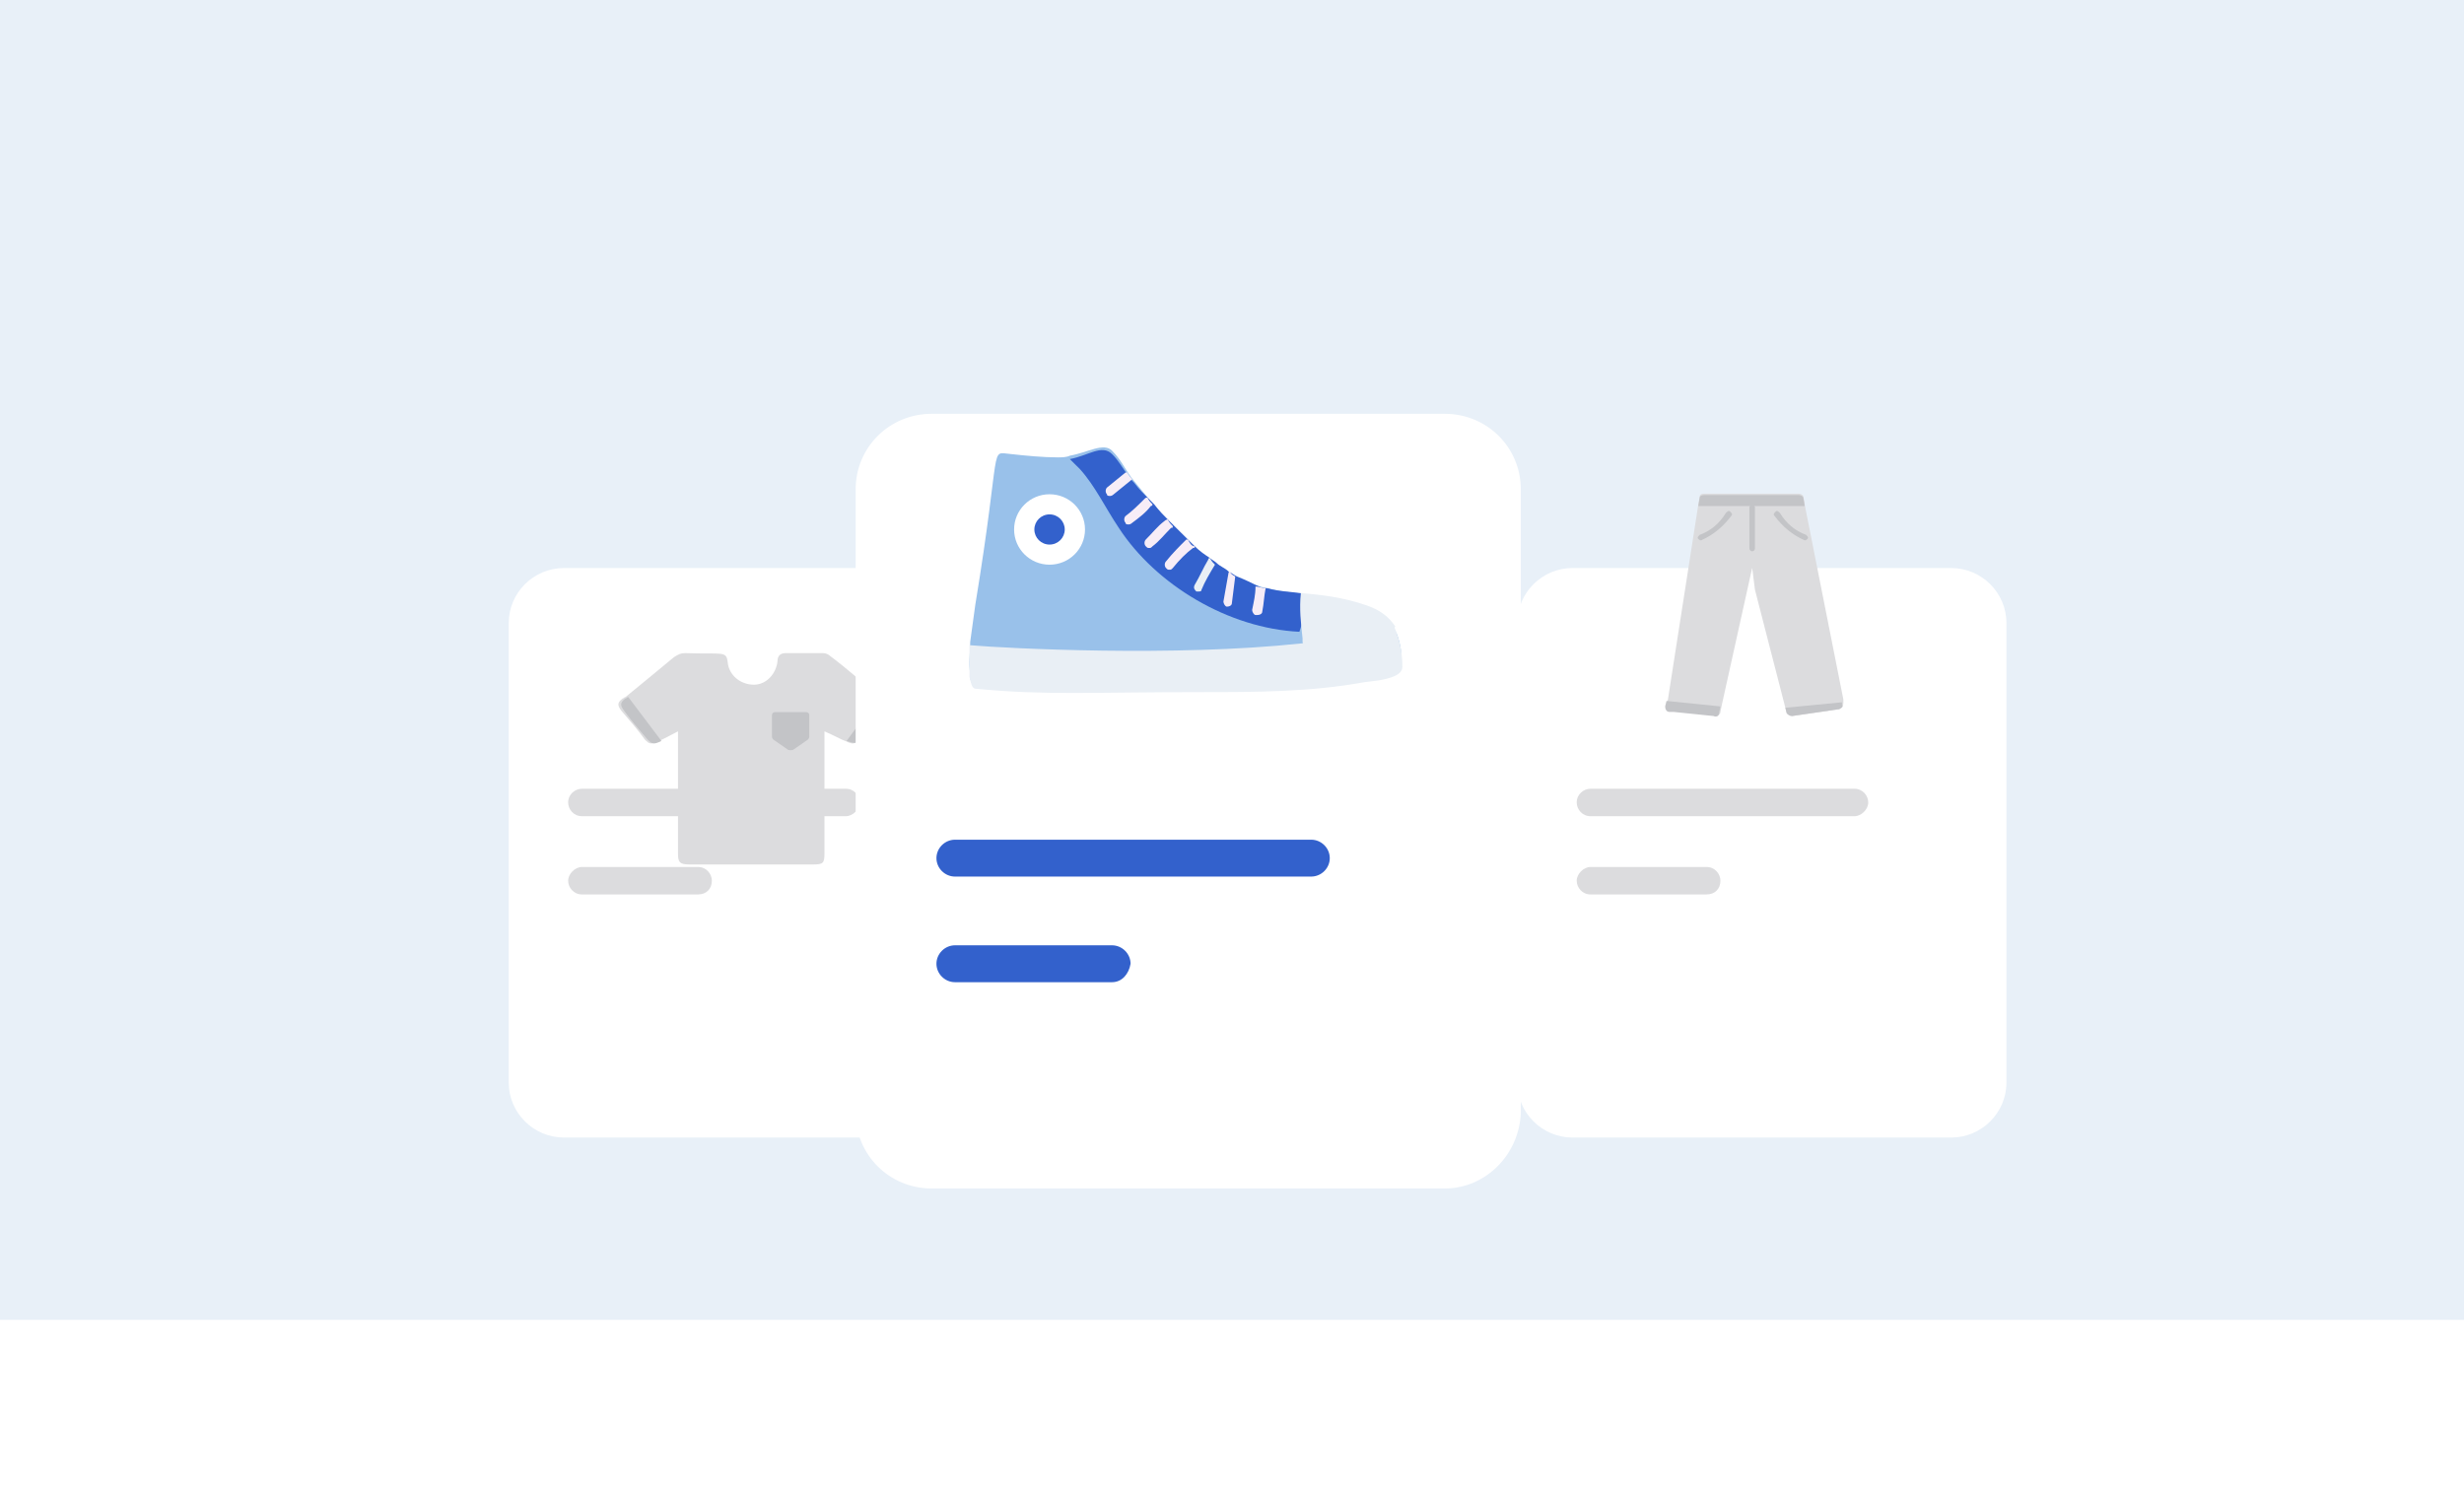 <svg width="448" height="272" viewBox="0 0 448 272" fill="none" xmlns="http://www.w3.org/2000/svg">
<rect width="448" height="240" fill="#C5D9ED" fill-opacity="0.4"/>
<mask id="mask0_1096_25048" style="mask-type:alpha" maskUnits="userSpaceOnUse" x="0" y="0" width="448" height="240">
<rect width="448" height="240" fill="#E9EFF5"/>
</mask>
<g mask="url(#mask0_1096_25048)">
<path d="M149.082 121.263C151.966 121.263 154.304 118.925 154.304 116.041C154.304 113.156 151.966 110.818 149.082 110.818C146.198 110.818 143.859 113.156 143.859 116.041C143.859 118.925 146.198 121.263 149.082 121.263Z" fill="#84A4F0"/>
</g>
<g filter="url(#filter0_d_1096_25048)">
<path d="M354.755 179.591H285.924C280.397 179.591 275.875 175.099 275.875 169.609V86.011C275.875 80.521 280.397 76.029 285.924 76.029H354.755C360.282 76.029 364.804 80.521 364.804 86.011V169.609C364.804 175.099 360.282 179.591 354.755 179.591Z" fill="white"/>
</g>
<path d="M337.17 148.415H289.189C287.681 148.415 286.676 147.167 286.676 145.919C286.676 144.422 287.931 143.424 289.189 143.424H337.17C338.678 143.424 339.681 144.672 339.681 145.919C339.681 147.167 338.426 148.415 337.17 148.415Z" fill="#DCDCDE"/>
<path d="M310.29 162.639H289.189C287.681 162.639 286.676 161.391 286.676 160.144C286.676 158.896 287.931 157.648 289.189 157.648H310.29C311.798 157.648 312.803 158.896 312.803 160.144C312.803 161.641 311.798 162.639 310.29 162.639Z" fill="#DCDCDE"/>
<path d="M334.406 128.948L325.865 130.196C325.362 130.196 325.11 129.946 324.86 129.697L324.61 128.699L319.083 107.238L318.58 103.245L313.053 128.2L312.803 129.447C312.803 129.946 312.3 130.196 311.797 129.946L304.512 129.198H303.759C303.256 129.198 303.004 128.699 303.004 128.2L303.256 127.202L308.781 91.766L309.034 90.269C309.034 90.019 309.284 89.77 309.787 89.77H327.121C327.371 89.77 327.874 90.019 327.874 90.269L328.126 91.516V91.766L335.159 127.202V127.701C335.159 128.449 334.909 128.699 334.406 128.948Z" fill="#DCDCDE"/>
<path d="M328.128 98.254C325.867 97.256 324.109 95.759 322.601 93.763C322.348 93.513 322.601 93.263 322.851 93.014C323.103 92.764 323.354 93.014 323.606 93.263C324.862 95.26 326.37 96.508 328.378 97.256C328.63 97.506 328.881 97.755 328.63 98.005C328.63 98.005 328.378 98.254 328.128 98.254Z" fill="#C3C4C7"/>
<path d="M309.286 98.254C311.547 97.256 313.305 95.759 314.813 93.763C315.063 93.513 314.813 93.263 314.563 93.014C314.31 92.764 314.06 93.014 313.808 93.263C312.552 95.26 311.044 96.508 309.036 97.256C308.783 97.506 308.533 97.755 308.783 98.005C308.783 98.005 309.036 98.254 309.286 98.254Z" fill="#C3C4C7"/>
<path d="M318.581 100.248C318.328 100.248 318.078 99.999 318.078 99.749V92.263C318.078 92.013 318.328 91.764 318.581 91.764C318.831 91.764 319.083 92.013 319.083 92.263V99.749C319.083 99.999 318.831 100.248 318.581 100.248Z" fill="#C3C4C7"/>
<path d="M328.126 92.018H308.781L309.034 90.52C309.034 90.271 309.284 90.022 309.787 90.022H327.121C327.373 90.022 327.874 90.271 327.874 90.52L328.126 92.018Z" fill="#C3C4C7"/>
<path d="M312.803 128.451L312.55 129.699C312.55 130.198 312.048 130.448 311.545 130.198L304.26 129.449H303.507C303.004 129.449 302.754 128.95 302.754 128.451L303.004 127.453L312.803 128.451Z" fill="#C3C4C7"/>
<path d="M334.404 128.948L325.863 130.195C325.361 130.195 325.108 129.946 324.858 129.696L324.605 128.698L334.907 127.7V128.199C335.157 128.448 334.907 128.698 334.404 128.948Z" fill="#C3C4C7"/>
<g filter="url(#filter1_d_1096_25048)">
<path d="M171.38 179.591H102.549C97.022 179.591 92.5 175.099 92.5 169.609V86.011C92.5 80.521 97.022 76.029 102.549 76.029H171.38C176.907 76.029 181.429 80.521 181.429 86.011V169.609C181.429 175.099 176.907 179.591 171.38 179.591Z" fill="white"/>
<path d="M160.454 99.737C160.203 99.488 159.951 99.238 159.7 99.238C156.686 96.743 153.922 94.247 150.908 92.001C150.657 91.752 150.154 91.502 149.652 91.502C147.391 91.502 145.13 91.502 142.869 91.502C141.864 91.502 141.362 92.001 141.362 92.999C141.11 95.245 139.352 97.242 137.091 97.242C134.579 97.242 132.569 95.495 132.318 93.249C132.067 91.003 131.565 91.752 124.531 91.502C123.777 91.502 123.274 91.752 122.521 92.251C119.506 94.746 116.492 97.242 113.728 99.488C113.477 99.488 113.477 99.737 113.226 99.737C112.221 100.486 112.221 100.985 112.975 101.983C114.482 103.73 115.989 105.477 117.245 107.224C117.999 107.972 118.25 108.222 119.757 107.473C120.511 107.224 121.767 106.475 123.274 105.726V127.936C123.274 129.433 123.526 129.932 125.284 129.932C132.82 129.932 140.357 129.932 147.893 129.932C149.652 129.932 149.903 129.683 149.903 127.936V105.726C151.661 106.475 152.917 107.224 153.671 107.473C155.178 108.222 155.43 107.972 156.183 107.224C157.691 105.477 159.198 103.73 160.705 101.983C161.459 101.234 161.459 100.486 160.454 99.737Z" fill="#DCDCDE"/>
<path d="M146.891 107.223L144.379 108.97C144.128 109.22 143.374 109.22 143.123 108.97L140.61 107.223C140.359 106.973 140.359 106.724 140.359 106.724V102.731C140.359 102.482 140.61 102.232 140.862 102.232H146.64C146.891 102.232 147.142 102.482 147.142 102.731V106.724C147.142 106.973 146.891 107.223 146.891 107.223Z" fill="#C3C4C7"/>
<path d="M120.261 107.473C118.754 108.222 118.503 107.972 117.749 107.224C116.242 105.477 114.735 103.73 113.479 101.983C112.725 100.985 112.725 100.486 113.73 99.737C113.981 99.737 113.981 99.488 114.232 99.488L120.261 107.473Z" fill="#C3C4C7"/>
<path d="M160.96 101.981C159.453 103.728 157.945 105.475 156.438 107.222C155.684 107.97 155.433 107.97 153.926 107.471L159.955 99.236C160.206 99.486 160.457 99.736 160.709 99.736C161.714 100.484 161.714 101.233 160.96 101.981Z" fill="#C3C4C7"/>
</g>
<path d="M153.795 148.415H105.814C104.306 148.415 103.301 147.167 103.301 145.919C103.301 144.422 104.556 143.424 105.814 143.424H153.795C155.303 143.424 156.306 144.672 156.306 145.919C156.306 147.167 155.051 148.415 153.795 148.415Z" fill="#DCDCDE"/>
<path d="M126.915 162.639H105.814C104.306 162.639 103.301 161.391 103.301 160.144C103.301 158.896 104.556 157.648 105.814 157.648H126.915C128.423 157.648 129.428 158.896 129.428 160.144C129.428 161.641 128.423 162.639 126.915 162.639Z" fill="#DCDCDE"/>
<g filter="url(#filter2_d_1096_25048)">
<path d="M262.695 196.863H169.386C161.713 196.863 155.574 190.765 155.574 183.143V69.72C155.574 62.098 161.713 56 169.386 56H262.695C270.368 56 276.507 62.098 276.507 69.72V183.143C276.199 190.765 270.062 196.863 262.695 196.863Z" fill="white"/>
</g>
<path d="M238.401 159.393H173.638C171.796 159.393 170.262 157.869 170.262 156.039C170.262 154.21 171.796 152.686 173.638 152.686H238.401C240.243 152.686 241.777 154.21 241.777 156.039C241.777 157.869 240.243 159.393 238.401 159.393Z" fill="#3361CC"/>
<path d="M202.183 178.598H173.638C171.796 178.598 170.262 177.073 170.262 175.244C170.262 173.415 171.796 171.89 173.638 171.89H202.183C204.024 171.89 205.559 173.415 205.559 175.244C205.252 177.073 204.024 178.598 202.183 178.598Z" fill="#3361CC"/>
<path d="M254.056 115.487C253.749 114.877 253.443 114.268 253.136 113.963C251.908 112.438 250.373 110.914 247.611 109.999C243.927 108.779 240.858 108.474 238.096 108.17C237.482 108.17 236.561 108.17 235.947 107.865C227.66 106.95 220.907 105.73 206.175 87.436C204.64 85.607 204.026 83.778 202.184 81.948C200.65 80.424 197.887 82.253 194.511 82.863C193.897 83.168 192.976 83.168 192.363 83.168C189.6 83.168 186.531 82.863 183.768 82.558C179.778 82.253 182.234 80.119 177.323 109.999C177.016 112.133 176.709 114.572 176.402 116.707C176.402 118.536 176.095 120.671 176.402 122.5C176.402 123.415 176.402 124.634 177.63 124.634C190.214 125.854 198.194 125.244 218.145 125.244C228.274 125.244 238.096 125.244 247.918 123.415L250.373 123.11C252.215 122.805 254.67 122.195 254.67 120.671C254.977 119.146 254.67 117.316 254.056 115.487Z" fill="#99C1EA"/>
<path d="M238.403 108.172L236.255 114.88C223.364 114.27 210.165 106.343 203.413 95.976C200.957 92.318 199.116 88.354 196.353 85.305C196.353 85.305 195.433 84.39 194.512 83.476C197.888 82.866 200.344 80.731 202.185 82.561C203.413 83.781 204.027 85 204.948 86.22C205.255 86.525 205.562 87.134 205.869 87.439L206.175 87.744C207.096 88.964 208.017 89.878 208.938 90.793C209.245 91.098 209.552 91.403 209.859 91.708C210.779 92.927 211.7 93.842 212.621 94.757C212.928 95.062 213.235 95.367 213.542 95.672C214.462 96.586 215.383 97.501 216.304 98.416C216.611 98.721 216.918 99.025 217.225 99.33C218.146 100.245 219.067 100.855 219.987 101.465C220.294 101.769 220.908 102.074 221.215 102.379C221.829 102.989 222.75 103.294 223.364 103.904C223.978 104.209 224.285 104.514 224.898 104.819C226.433 105.428 227.661 106.038 228.889 106.648C229.502 106.953 229.809 106.953 230.423 106.953C232.572 107.563 234.413 107.563 236.562 107.867C236.869 108.172 237.483 108.172 238.403 108.172Z" fill="#3361CC"/>
<path d="M254.977 121.28C254.977 122.804 252.508 123.414 250.656 123.719L248.187 124.024C238.309 125.853 228.123 125.853 218.245 125.853C198.181 125.853 190.156 126.463 177.5 125.244C176.574 125.244 176.574 124.024 176.266 123.109C176.266 121.28 176.266 119.146 176.266 117.316C183.365 117.926 213.615 119.45 236.457 117.011C242.939 116.402 248.495 115.487 253.125 113.962C253.434 114.572 253.743 114.877 254.051 115.487C254.669 117.316 254.977 119.146 254.977 121.28Z" fill="#E9EFF5"/>
<path d="M254.017 115.162C249.413 116.687 244.502 117.602 239.591 118.212C238.67 118.212 238.056 118.212 237.442 117.907C237.135 117.602 236.829 116.992 236.829 116.687C236.829 116.382 236.829 116.077 236.829 116.077C236.522 113.333 236.215 110.589 236.522 107.845C239.898 108.15 243.581 108.455 248.185 109.979C250.948 110.894 252.482 112.114 253.71 113.943C253.403 113.943 253.71 114.553 254.017 115.162Z" fill="#E9EFF5"/>
<path d="M205.869 87.135C205.869 87.44 205.869 87.44 205.869 87.135L202.493 89.879C202.493 89.879 202.186 90.184 201.879 90.184C201.572 90.184 201.265 90.184 201.265 89.879C200.958 89.574 200.958 88.964 201.265 88.659L204.642 85.915C204.642 85.915 204.642 85.915 204.949 85.915C205.256 86.525 205.562 86.83 205.869 87.135Z" fill="#F7EDF7"/>
<path d="M209.551 91.704C209.551 91.704 209.551 92.009 209.244 92.009C208.324 93.228 207.096 94.143 205.868 95.058C205.868 95.058 205.561 95.362 205.254 95.362C204.947 95.362 204.64 95.363 204.64 95.058C204.333 94.753 204.333 94.143 204.64 93.838C205.868 92.923 206.789 92.009 208.017 90.789C208.324 90.484 208.324 90.484 208.631 90.484C208.937 91.094 209.244 91.399 209.551 91.704Z" fill="#F7EDF7"/>
<path d="M213.235 95.673C213.235 95.978 213.235 95.978 212.928 95.978C211.7 97.197 210.78 98.417 209.552 99.332C209.245 99.637 209.245 99.637 208.938 99.637C208.631 99.637 208.631 99.637 208.324 99.332C208.017 99.027 208.017 98.417 208.324 98.112C209.552 96.892 210.473 95.673 211.7 94.758C211.7 94.758 212.007 94.453 212.314 94.453C212.621 95.063 212.928 95.368 213.235 95.673Z" fill="#F7EDF7"/>
<path d="M217.226 99.326C217.226 99.632 217.226 99.632 216.919 99.632C215.691 100.546 214.463 101.766 213.235 103.29C212.928 103.595 212.928 103.595 212.621 103.595C212.315 103.595 212.315 103.595 212.008 103.29C211.701 102.985 211.701 102.376 212.008 102.071C213.235 100.546 214.463 99.326 215.691 98.107H215.998C216.305 98.717 216.612 99.326 217.226 99.326Z" fill="#F7EDF7"/>
<path d="M220.904 102.681C219.983 104.205 219.063 105.73 218.449 107.254C218.449 107.559 218.142 107.559 217.835 107.559H217.528C217.221 107.254 216.914 106.949 217.221 106.34C218.142 104.815 218.756 103.291 219.676 101.766C219.676 101.766 219.676 101.461 219.983 101.461C220.29 102.071 220.597 102.376 220.904 102.681Z" fill="#E9EFF5"/>
<path d="M224.59 104.815L223.976 109.694C223.976 109.998 223.669 110.303 223.055 110.303C222.748 110.303 222.441 109.694 222.441 109.389L223.362 104.205C223.362 104.205 223.362 103.9 223.669 103.9C223.669 104.205 223.976 104.51 224.59 104.815Z" fill="#F7EDF7"/>
<path d="M230.116 106.95C229.809 108.474 229.809 109.694 229.502 111.218C229.502 111.523 229.195 111.828 228.581 111.828C228.581 111.828 228.581 111.828 228.274 111.828C227.967 111.828 227.66 111.218 227.66 110.913C227.967 109.389 228.274 108.169 228.274 106.645C228.888 106.645 229.502 106.95 230.116 106.95Z" fill="#F7EDF7"/>
<path d="M190.828 102.68C194.388 102.68 197.274 99.814 197.274 96.277C197.274 92.741 194.388 89.874 190.828 89.874C187.268 89.874 184.383 92.741 184.383 96.277C184.383 99.814 187.268 102.68 190.828 102.68Z" fill="white"/>
<path d="M190.829 99.022C192.354 99.022 193.591 97.793 193.591 96.278C193.591 94.762 192.354 93.533 190.829 93.533C189.303 93.533 188.066 94.762 188.066 96.278C188.066 97.793 189.303 99.022 190.829 99.022Z" fill="#3361CC"/>
<defs>
<filter id="filter0_d_1096_25048" x="221.359" y="48.771" width="197.962" height="212.594" filterUnits="userSpaceOnUse" color-interpolation-filters="sRGB">
<feFlood flood-opacity="0" result="BackgroundImageFix"/>
<feColorMatrix in="SourceAlpha" type="matrix" values="0 0 0 0 0 0 0 0 0 0 0 0 0 0 0 0 0 0 127 0" result="hardAlpha"/>
<feOffset dy="27.258"/>
<feGaussianBlur stdDeviation="27.258"/>
<feColorMatrix type="matrix" values="0 0 0 0 0.398 0 0 0 0 0.477 0 0 0 0 0.575 0 0 0 0.1 0"/>
<feBlend mode="normal" in2="BackgroundImageFix" result="effect1_dropShadow_1096_25048"/>
<feBlend mode="normal" in="SourceGraphic" in2="effect1_dropShadow_1096_25048" result="shape"/>
</filter>
<filter id="filter1_d_1096_25048" x="37.984" y="48.771" width="197.962" height="212.594" filterUnits="userSpaceOnUse" color-interpolation-filters="sRGB">
<feFlood flood-opacity="0" result="BackgroundImageFix"/>
<feColorMatrix in="SourceAlpha" type="matrix" values="0 0 0 0 0 0 0 0 0 0 0 0 0 0 0 0 0 0 127 0" result="hardAlpha"/>
<feOffset dy="27.258"/>
<feGaussianBlur stdDeviation="27.258"/>
<feColorMatrix type="matrix" values="0 0 0 0 0.398 0 0 0 0 0.477 0 0 0 0 0.575 0 0 0 0.1 0"/>
<feBlend mode="normal" in2="BackgroundImageFix" result="effect1_dropShadow_1096_25048"/>
<feBlend mode="normal" in="SourceGraphic" in2="effect1_dropShadow_1096_25048" result="shape"/>
</filter>
<filter id="filter2_d_1096_25048" x="100.049" y="19.72" width="231.984" height="251.913" filterUnits="userSpaceOnUse" color-interpolation-filters="sRGB">
<feFlood flood-opacity="0" result="BackgroundImageFix"/>
<feColorMatrix in="SourceAlpha" type="matrix" values="0 0 0 0 0 0 0 0 0 0 0 0 0 0 0 0 0 0 127 0" result="hardAlpha"/>
<feOffset dy="19.245"/>
<feGaussianBlur stdDeviation="27.762"/>
<feColorMatrix type="matrix" values="0 0 0 0 0.398 0 0 0 0 0.477 0 0 0 0 0.575 0 0 0 0.16 0"/>
<feBlend mode="normal" in2="BackgroundImageFix" result="effect1_dropShadow_1096_25048"/>
<feBlend mode="normal" in="SourceGraphic" in2="effect1_dropShadow_1096_25048" result="shape"/>
</filter>
</defs>
</svg>
